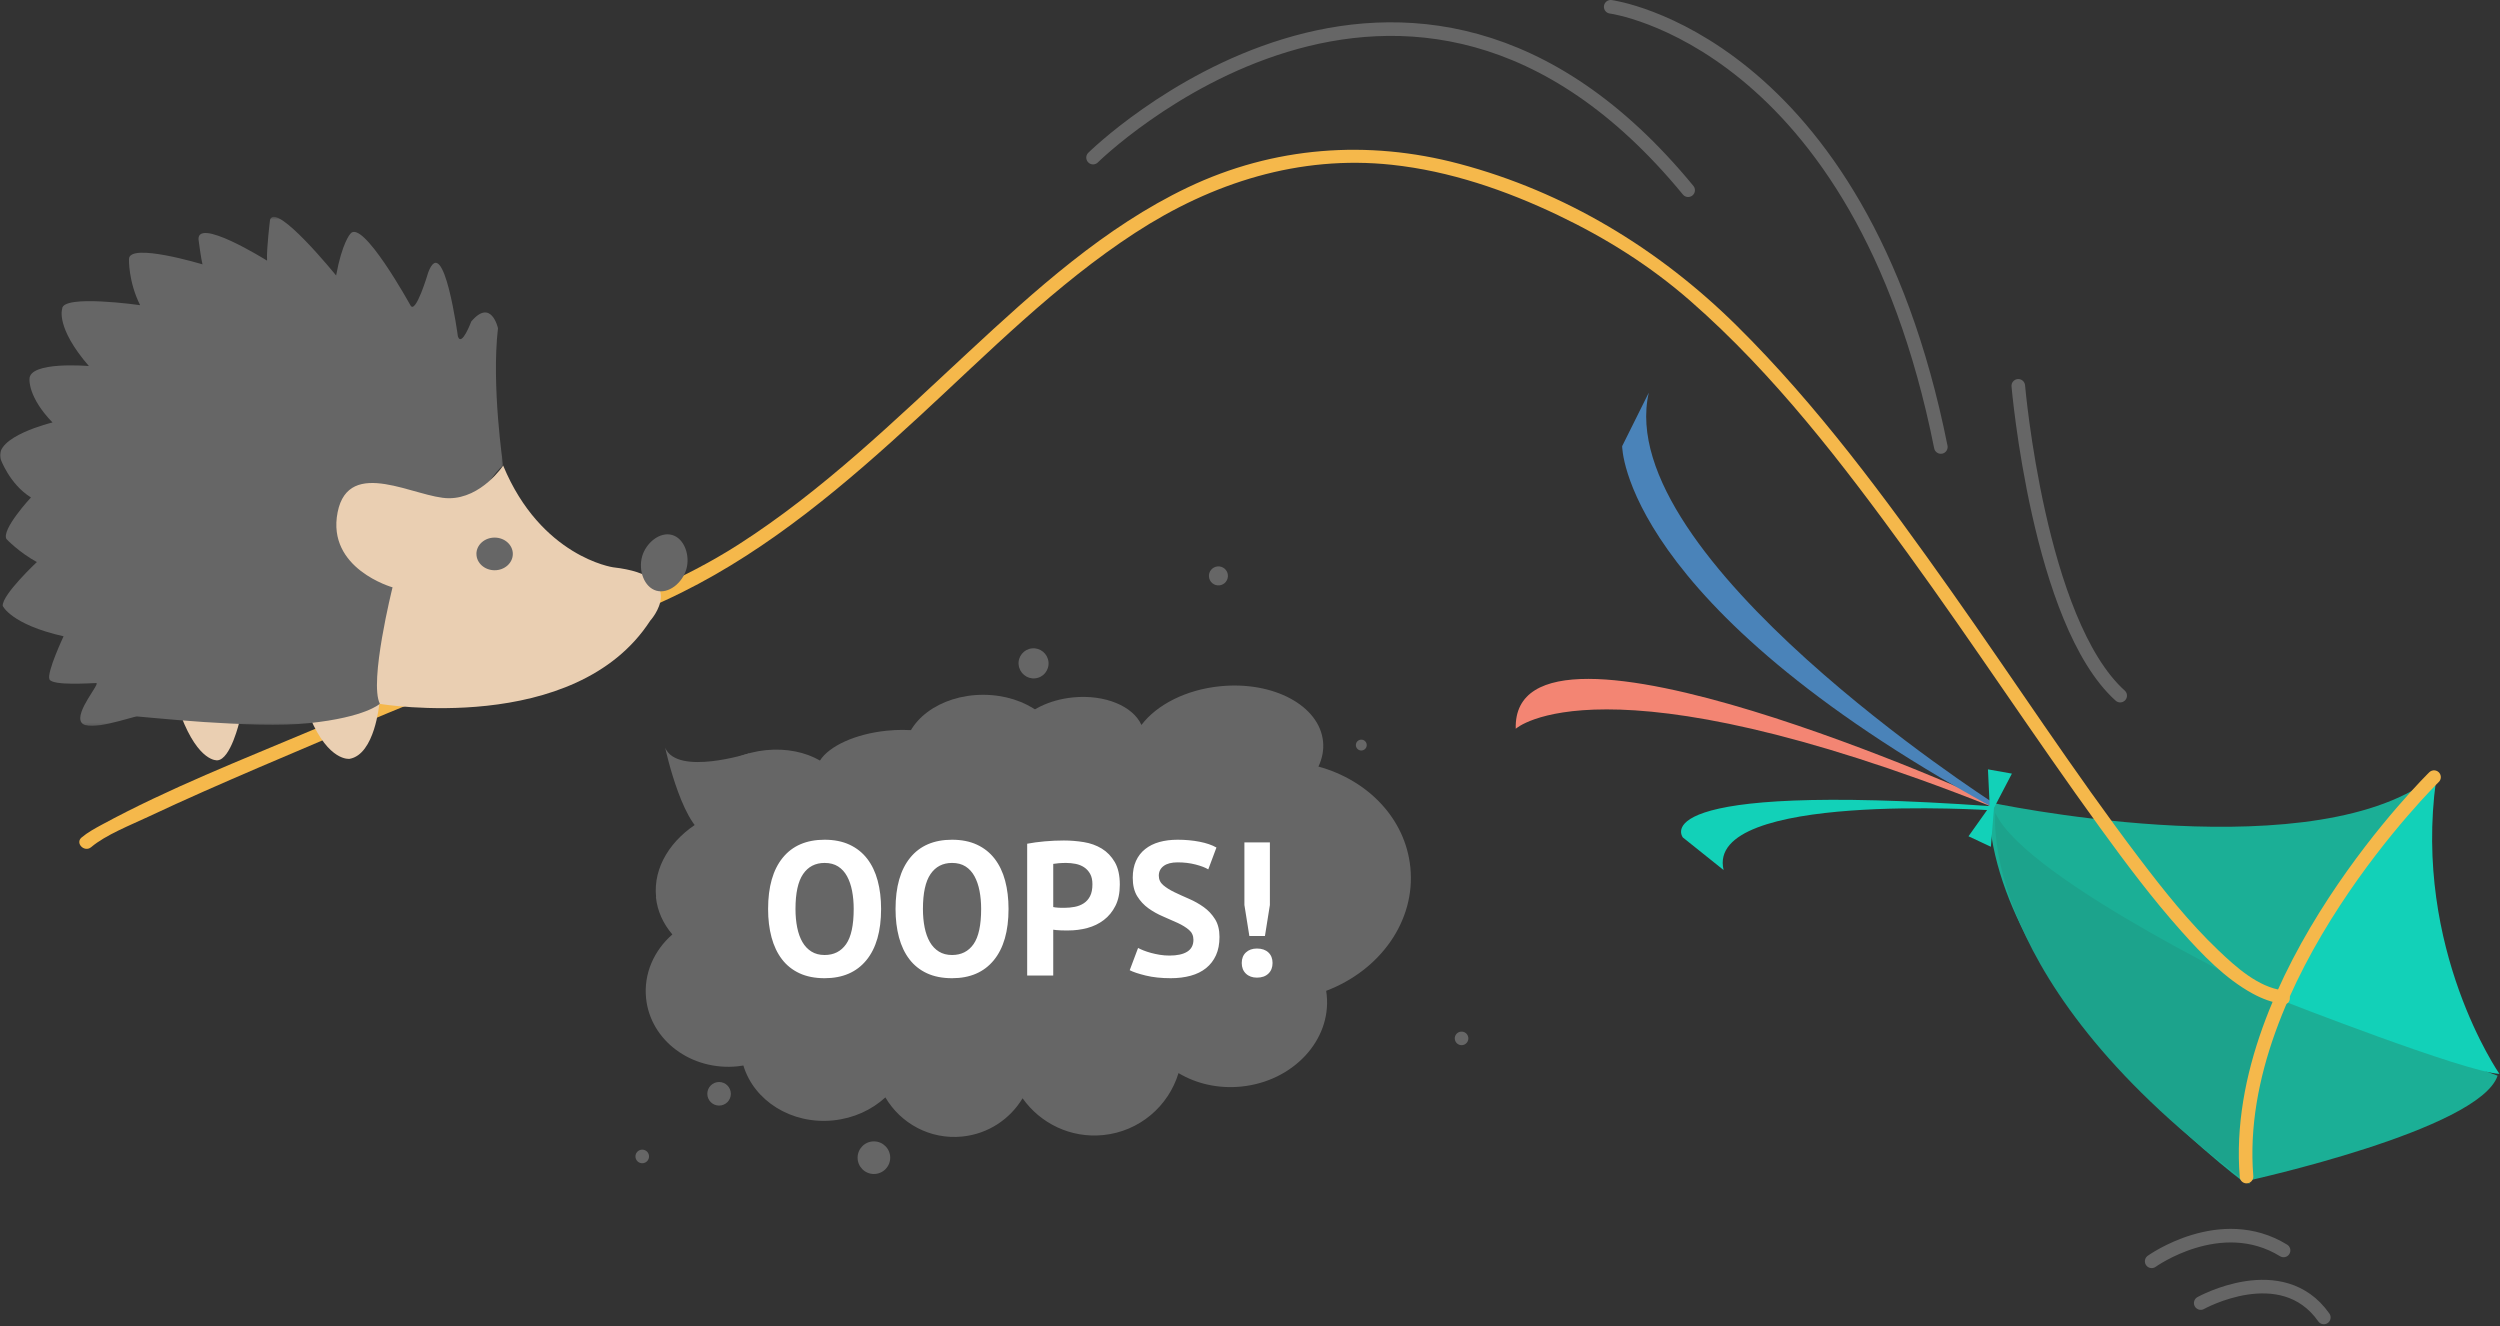 
<svg xmlns="http://www.w3.org/2000/svg" viewBox="0 0 920 488" xmlns:xlink="http://www.w3.org/1999/xlink">
  <rect x="0" y="0" width="920" height="488" fill="#333333" stroke="none"/>
  <defs>
    <path id="a" d="M0 187.82V.48h185.167v187.34z"/>
  </defs>
  <g fill="none" fill-rule="evenodd">
    <path stroke="#666" stroke-width="5" d="M402.246 57.997s115.494-113.994 218.99 12M592.736 2.5s91.495 12 121.494 161.992m28.5-22.5s7.5 86.996 37.497 113.995" stroke-linecap="round" stroke-linejoin="round"/>
    <path fill="#1BAF96" d="M919.122 395.853l-78.833-29.667s-19.84 40.333-13.17 68.333c0 0 85.33-18.67 92-38.67"/>
    <path fill="#12D1B8" d="M919.79 395.186s-31.82-45.78-23.334-108c2-14.667-62.667 64.333-56.667 81 0 0 67.33 26.333 80 27"/>
    <path fill="#1BAF96" d="M731.79 295.186s113.5 24.5 160.5-7c0 0-62.5 56.5-67 146.5 0 0-92.834-69.5-93.5-139.5"/>
    <path fill="#1CA38C" d="M839.29 368.186s-93.5-44-105-69c0 0-7 63 93.5 136.5 0 0 0-47.5 11.5-67.5"/>
    <path stroke="#F5B84B" stroke-width="5" d="M895.72 285.985s-74.995 73.497-68.996 146.993" stroke-linecap="round" stroke-linejoin="round"/>
    <path fill="#F5B84B" d="M840.224 364.48c-9.222-1.186-17.398-8.607-23.83-14.732-10.822-10.31-20.21-22.135-29.223-34.023-24.2-31.935-46.06-65.6-69.19-98.31-24.11-34.095-49.15-68.175-78.92-97.61-28.51-28.183-63.14-49.21-102.11-59.537-33.74-8.943-68.28-6.35-99.85 8.698-30.61 14.592-56.22 37.884-80.85 60.734-26.92 24.97-53.46 50.8-84.51 70.7-20.83 13.35-43.5 21.91-66.3 31.07-30.33 12.183-60.58 24.565-90.7 37.27-25.93 10.94-52.59 21.363-77.37 34.8-2.54 1.38-5.14 2.79-7.36 4.67-2.46 2.084 1.09 5.607 3.54 3.537 5.35-4.53 14.42-8.07 21.19-11.26 13.35-6.29 26.88-12.19 40.44-18.024 31.57-13.586 63.36-26.656 95.21-39.555 20.11-8.14 41.11-15.26 60.55-24.91 32.68-16.218 60.66-40.15 87.31-64.715 25.53-23.523 50.27-48.598 79.5-67.618 28.34-18.446 60.38-28.655 94.38-25.03 21.33 2.277 42 9.376 61.27 18.576 17.74 8.47 33.95 18.67 48.75 31.62 30.76 26.91 56.03 59.92 79.93 92.86 24.14 33.27 46.64 67.68 70.76 100.95 9.48 13.07 19.2 26.06 29.96 38.11 7.62 8.53 16.02 17.34 26.16 22.88 3.57 1.95 7.3 3.34 11.33 3.86 3.18.41 3.15-4.59 0-5"/>
    <path fill="#12D1B8" d="M732.79 298.186s-105.5-7-98.5 22l-15-12s-16.334-20.667 113.183-11.526l.316 1.526z"/>
    <path fill="#F38573" d="M733.12 295.168s-176.83-80.48-175.33-26.98c0 0 31-28.5 174.683 28.472l.646-1.492z"/>
    <path fill="#4A83B9" d="M733.12 295.168S592.93 205.082 606.752 144.5l-9.798 19.687s-.147 57.88 135.517 132.473l.65-1.492z"/>
    <path fill="#12D1B8" d="M740.38 284.688l-6.593 12.613-1.142 14.31-8.24-3.86 7.8-11-.638-13.63"/>
    <path fill="#EACFB2" d="M139.572 259.034s-1.64 18.58-10.93 20.22c0 0-7.65 1.092-14.48-15.03 0 0 15.028-7.65 25.41-5.19m-51.4 6.284s-3.28 14.207-8.196 14.48c0 0-6.83.82-13.388-16.393 0 0 17.213-2.186 21.585 1.913"/>
    <g transform="translate(0 79.317)">
      <mask id="b" fill="#fff">
        <use xlink:href="#a"/>
      </mask>
      <path fill="#666" d="M185.167 92.012s-4.372-29.234-1.913-50.546c0 0-2.46-11.202-9.836-2.46 0 0-3.55 9.564-4.918 5.466 0 0-5.19-38.798-10.928-23.497 0 0-4.645 15.847-6.558 12.02 0 0-17.76-32.24-22.13-26.228 0 0-3.006 3.278-5.192 15.3 0 0-22.13-27.322-24.317-20.492 0 0-1.366 10.93-1.093 15.028 0 0-27.05-16.94-25.136-7.104 0 0 .82 6.28 1.366 8.47 0 0-27.05-8.2-27.05-1.92 0 0-.272 8.19 4.1 16.94 0 0-28.69-4.1-28.69 1.36 0 0-2.458 6.83 9.837 21.04 0 0-22.14-1.92-21.86 4.92 0 0-.55 6.55 8.47 15.84 0 0-21.59 5.19-19.13 13.39 0 0 3.28 9.29 11.2 14.21 0 0-10.93 11.75-9.02 15.3 0 0 4.64 4.92 11.2 8.47 0 0-12.84 12.02-12.57 16.12 0 0 3 6.83 22.4 11.2 0 0-6.29 13.38-5.2 15.84 1.09 2.46 15.57 1.37 17.21 1.37 1.64 0-7.93 10.65-5.47 14.48 2.46 3.82 18.85-2.19 20.49-2.19 1.64 0 42.62 4.64 63.38 2.46 20.77-2.19 25.96-7.11 25.96-7.11s33.61-78.69 45.36-87.71" mask="url(#b)"/>
    </g>
    <path fill="#EACFB2" d="M185.167 171.33s-7.923 12.02-19.945 12.02-36.885-15.573-40.984 5.193c-4.098 20.765 20.22 27.595 20.22 27.595s-8.744 34.972-4.646 42.896c0 0 71.858 12.022 99.453-30.6 0 0 15.027-16.394-13.66-19.673 0 0-26.504-3.82-40.438-37.43"/>
    <path fill="#666" d="M175.33 203.843c0 3.32 2.998 6.01 6.695 6.01s6.694-2.69 6.694-6.01-3-6.01-6.7-6.01-6.7 2.69-6.7 6.01m60.97.987c-1.43 5.083.76 11.283 5.27 12.55 4.5 1.265 9.6-2.882 11.03-7.966 1.43-5.084-.77-11.284-5.27-12.55-4.51-1.266-9.61 2.88-11.04 7.965"/>
    <path stroke="#666" stroke-width="5" d="M791.816 464.163s25.36-18.245 48.538-4.005m-30.49 19.364s29.85-16.645 45.3 5.295" stroke-linecap="round" stroke-linejoin="round"/>
    <path fill="#666" d="M241.372 330.108c.52 5.146 2.68 9.822 6.054 13.766-6.728 5.887-10.585 14.403-9.673 23.45 1.57 15.568 16.648 26.8 33.68 25.085.72-.08 1.427-.18 2.13-.3 3.9 12.97 17.672 21.75 33.04 20.2 7.552-.76 14.23-3.89 19.218-8.47 5.62 9.61 16.48 15.6 28.28 14.41 9.57-.96 17.6-6.43 22.21-14.08 6.51 9.21 17.65 14.75 29.67 13.54 13.39-1.35 24.04-10.68 27.71-22.81 6.48 3.88 14.56 5.82 23.09 4.96 19.05-1.92 33.13-16.99 31.45-33.66-.05-.53-.12-1.05-.2-1.57 19.83-7.53 32.97-25.69 30.98-45.42-1.8-17.94-15.61-32.11-33.83-37.11 1.4-2.94 2.02-6.07 1.7-9.24-1.33-13.19-18.29-22.28-37.89-20.31-12.68 1.27-23.34 6.87-28.94 14.24-3.11-6.93-13.48-11.31-25.24-10.13-8.75.88-16.13 4.63-20.02 9.54l-27.99 4.86c-5.22-2.06-12.51-2.96-20.42-2.16-11.68 1.18-21.28 5.68-24.64 10.99-5.28-3.07-12.32-4.59-19.86-3.83-15.02 1.51-26.31 11.5-25.22 22.3.14 1.38.48 2.72.99 3.98-10.75 6.43-17.32 16.764-16.22 27.7m133.42-85.38c-.31-3.05 1.9-5.755 4.93-6.05 3.04-.3 5.75 1.932 6.06 4.98.31 3.046-1.89 5.755-4.93 6.05-3.03.295-5.74-1.936-6.05-4.98m160.5 137.723c-.14-1.37.867-2.6 2.24-2.733 1.38-.14 2.6.86 2.74 2.235.14 1.37-.86 2.6-2.232 2.73-1.38.14-2.6-.86-2.74-2.24M444.9 212.28c-.198-1.922 1.21-3.64 3.13-3.832 1.92-.193 3.64 1.21 3.83 3.132.193 1.923-1.21 3.64-3.13 3.832-1.925.193-3.64-1.208-3.835-3.132m-211.04 213.54c-.135-1.373.866-2.6 2.24-2.737 1.373-.14 2.6.863 2.737 2.236.14 1.37-.86 2.6-2.234 2.74-1.378.14-2.6-.86-2.74-2.24"/>
    <path fill="#666" d="M390.79 277.436c0 12.012-12.985 21.75-29 21.75-16.017 0-29-9.738-29-21.75s12.983-21.75 29-21.75c16.015 0 29 9.738 29 21.75m-115-.25s-26.5 8.5-31-2c0 0 7 32.5 17 32.5 0 0 14-21 14-30.5m51.806 148.84c0 3.315-2.686 6-6 6s-6-2.685-6-6c0-3.312 2.686-6 6-6s6 2.688 6 6m175.36-151.84c0 1.104-.895 2-2 2s-2-.896-2-2 .895-2 2-2 2 .896 2 2m-234 128.334c0 2.393-1.94 4.333-4.333 4.333-2.394 0-4.334-1.94-4.334-4.334 0-2.4 1.94-4.34 4.33-4.34s4.33 1.94 4.33 4.33"/>
    <path fill="#FFF" d="M282.66 334.5c0-8.167 1.797-14.455 5.39-18.865 3.593-4.41 8.727-6.615 15.4-6.615 3.5 0 6.557.607 9.17 1.82 2.613 1.213 4.783 2.94 6.51 5.18 1.727 2.24 3.01 4.923 3.85 8.05.84 3.127 1.26 6.603 1.26 10.43 0 8.167-1.808 14.455-5.425 18.865-3.617 4.41-8.738 6.615-15.365 6.615-3.547 0-6.627-.607-9.24-1.82-2.613-1.213-4.772-2.94-6.475-5.18-1.703-2.24-2.975-4.923-3.815-8.05-.84-3.127-1.26-6.603-1.26-10.43zm10.08 0c0 2.473.21 4.748.63 6.825.42 2.077 1.062 3.862 1.925 5.355.863 1.493 1.972 2.66 3.325 3.5 1.353.84 2.963 1.26 4.83 1.26 3.407 0 6.043-1.33 7.91-3.99s2.8-6.977 2.8-12.95c0-2.38-.198-4.597-.595-6.65-.397-2.053-1.015-3.85-1.855-5.39-.84-1.54-1.937-2.742-3.29-3.605s-3.01-1.295-4.97-1.295c-3.407 0-6.043 1.365-7.91 4.095-1.867 2.73-2.8 7.012-2.8 12.845zm36.82 0c0-8.167 1.797-14.455 5.39-18.865 3.593-4.41 8.727-6.615 15.4-6.615 3.5 0 6.557.607 9.17 1.82 2.613 1.213 4.783 2.94 6.51 5.18 1.727 2.24 3.01 4.923 3.85 8.05.84 3.127 1.26 6.603 1.26 10.43 0 8.167-1.808 14.455-5.425 18.865-3.617 4.41-8.738 6.615-15.365 6.615-3.547 0-6.627-.607-9.24-1.82-2.613-1.213-4.772-2.94-6.475-5.18-1.703-2.24-2.975-4.923-3.815-8.05-.84-3.127-1.26-6.603-1.26-10.43zm10.08 0c0 2.473.21 4.748.63 6.825.42 2.077 1.062 3.862 1.925 5.355.863 1.493 1.972 2.66 3.325 3.5 1.353.84 2.963 1.26 4.83 1.26 3.407 0 6.043-1.33 7.91-3.99s2.8-6.977 2.8-12.95c0-2.38-.198-4.597-.595-6.65-.397-2.053-1.015-3.85-1.855-5.39-.84-1.54-1.937-2.742-3.29-3.605s-3.01-1.295-4.97-1.295c-3.407 0-6.043 1.365-7.91 4.095-1.867 2.73-2.8 7.012-2.8 12.845zM378 310.49c1.96-.373 4.118-.665 6.475-.875 2.357-.21 4.702-.315 7.035-.315 2.427 0 4.865.198 7.315.595 2.45.397 4.655 1.19 6.615 2.38s3.558 2.847 4.795 4.97c1.237 2.123 1.855 4.888 1.855 8.295 0 3.08-.537 5.682-1.61 7.805-1.073 2.123-2.497 3.862-4.27 5.215-1.773 1.353-3.792 2.333-6.055 2.94-2.263.607-4.608.91-7.035.91H392c-.513 0-1.05-.012-1.61-.035-.56-.023-1.108-.058-1.645-.105-.537-.047-.922-.093-1.155-.14V359H378v-48.51zm14.28 7.07c-.933 0-1.82.035-2.66.105-.84.07-1.517.152-2.03.245v15.89c.187.047.467.093.84.14.373.047.77.082 1.19.105.42.023.828.035 1.225.035h.875c1.26 0 2.508-.117 3.745-.35 1.237-.233 2.345-.665 3.325-1.295.98-.63 1.762-1.505 2.345-2.625.583-1.12.875-2.59.875-4.41 0-1.54-.28-2.812-.84-3.815-.56-1.003-1.295-1.808-2.205-2.415-.91-.607-1.948-1.027-3.115-1.26-1.167-.233-2.357-.35-3.57-.35zm46.9 28.28c0-1.493-.548-2.707-1.645-3.64-1.097-.933-2.473-1.785-4.13-2.555-1.657-.77-3.453-1.563-5.39-2.38-1.937-.817-3.733-1.82-5.39-3.01-1.657-1.19-3.033-2.672-4.13-4.445-1.097-1.773-1.645-4.037-1.645-6.79 0-2.38.397-4.445 1.19-6.195.793-1.75 1.925-3.208 3.395-4.375 1.47-1.167 3.208-2.03 5.215-2.59 2.007-.56 4.247-.84 6.72-.84 2.847 0 5.53.245 8.05.735 2.52.49 4.597 1.202 6.23 2.135l-3.01 8.05c-1.027-.653-2.567-1.248-4.62-1.785-2.053-.537-4.27-.805-6.65-.805-2.24 0-3.955.443-5.145 1.33-1.19.887-1.785 2.077-1.785 3.57 0 1.4.548 2.567 1.645 3.5 1.097.933 2.473 1.797 4.13 2.59 1.657.793 3.453 1.61 5.39 2.45 1.937.84 3.733 1.855 5.39 3.045 1.657 1.19 3.033 2.66 4.13 4.41s1.645 3.932 1.645 6.545-.432 4.865-1.295 6.755c-.863 1.89-2.077 3.465-3.64 4.725-1.563 1.26-3.453 2.193-5.67 2.8-2.217.607-4.655.91-7.315.91-3.5 0-6.58-.327-9.24-.98s-4.62-1.307-5.88-1.96l3.08-8.19c.513.28 1.178.583 1.995.91.817.327 1.738.63 2.765.91 1.027.28 2.112.513 3.255.7 1.143.187 2.322.28 3.535.28 2.847 0 5.028-.478 6.545-1.435 1.517-.957 2.275-2.415 2.275-4.375zM457.94 310h9.38v23.03l-1.82 11.41h-5.74l-1.82-11.41V310zm-.98 44.38c0-1.633.513-2.928 1.54-3.885 1.027-.957 2.38-1.435 4.06-1.435 1.773 0 3.173.478 4.2 1.435 1.027.957 1.54 2.252 1.54 3.885s-.513 2.94-1.54 3.92c-1.027.98-2.427 1.47-4.2 1.47-1.68 0-3.033-.49-4.06-1.47-1.027-.98-1.54-2.287-1.54-3.92z"/>
  </g>
</svg>
